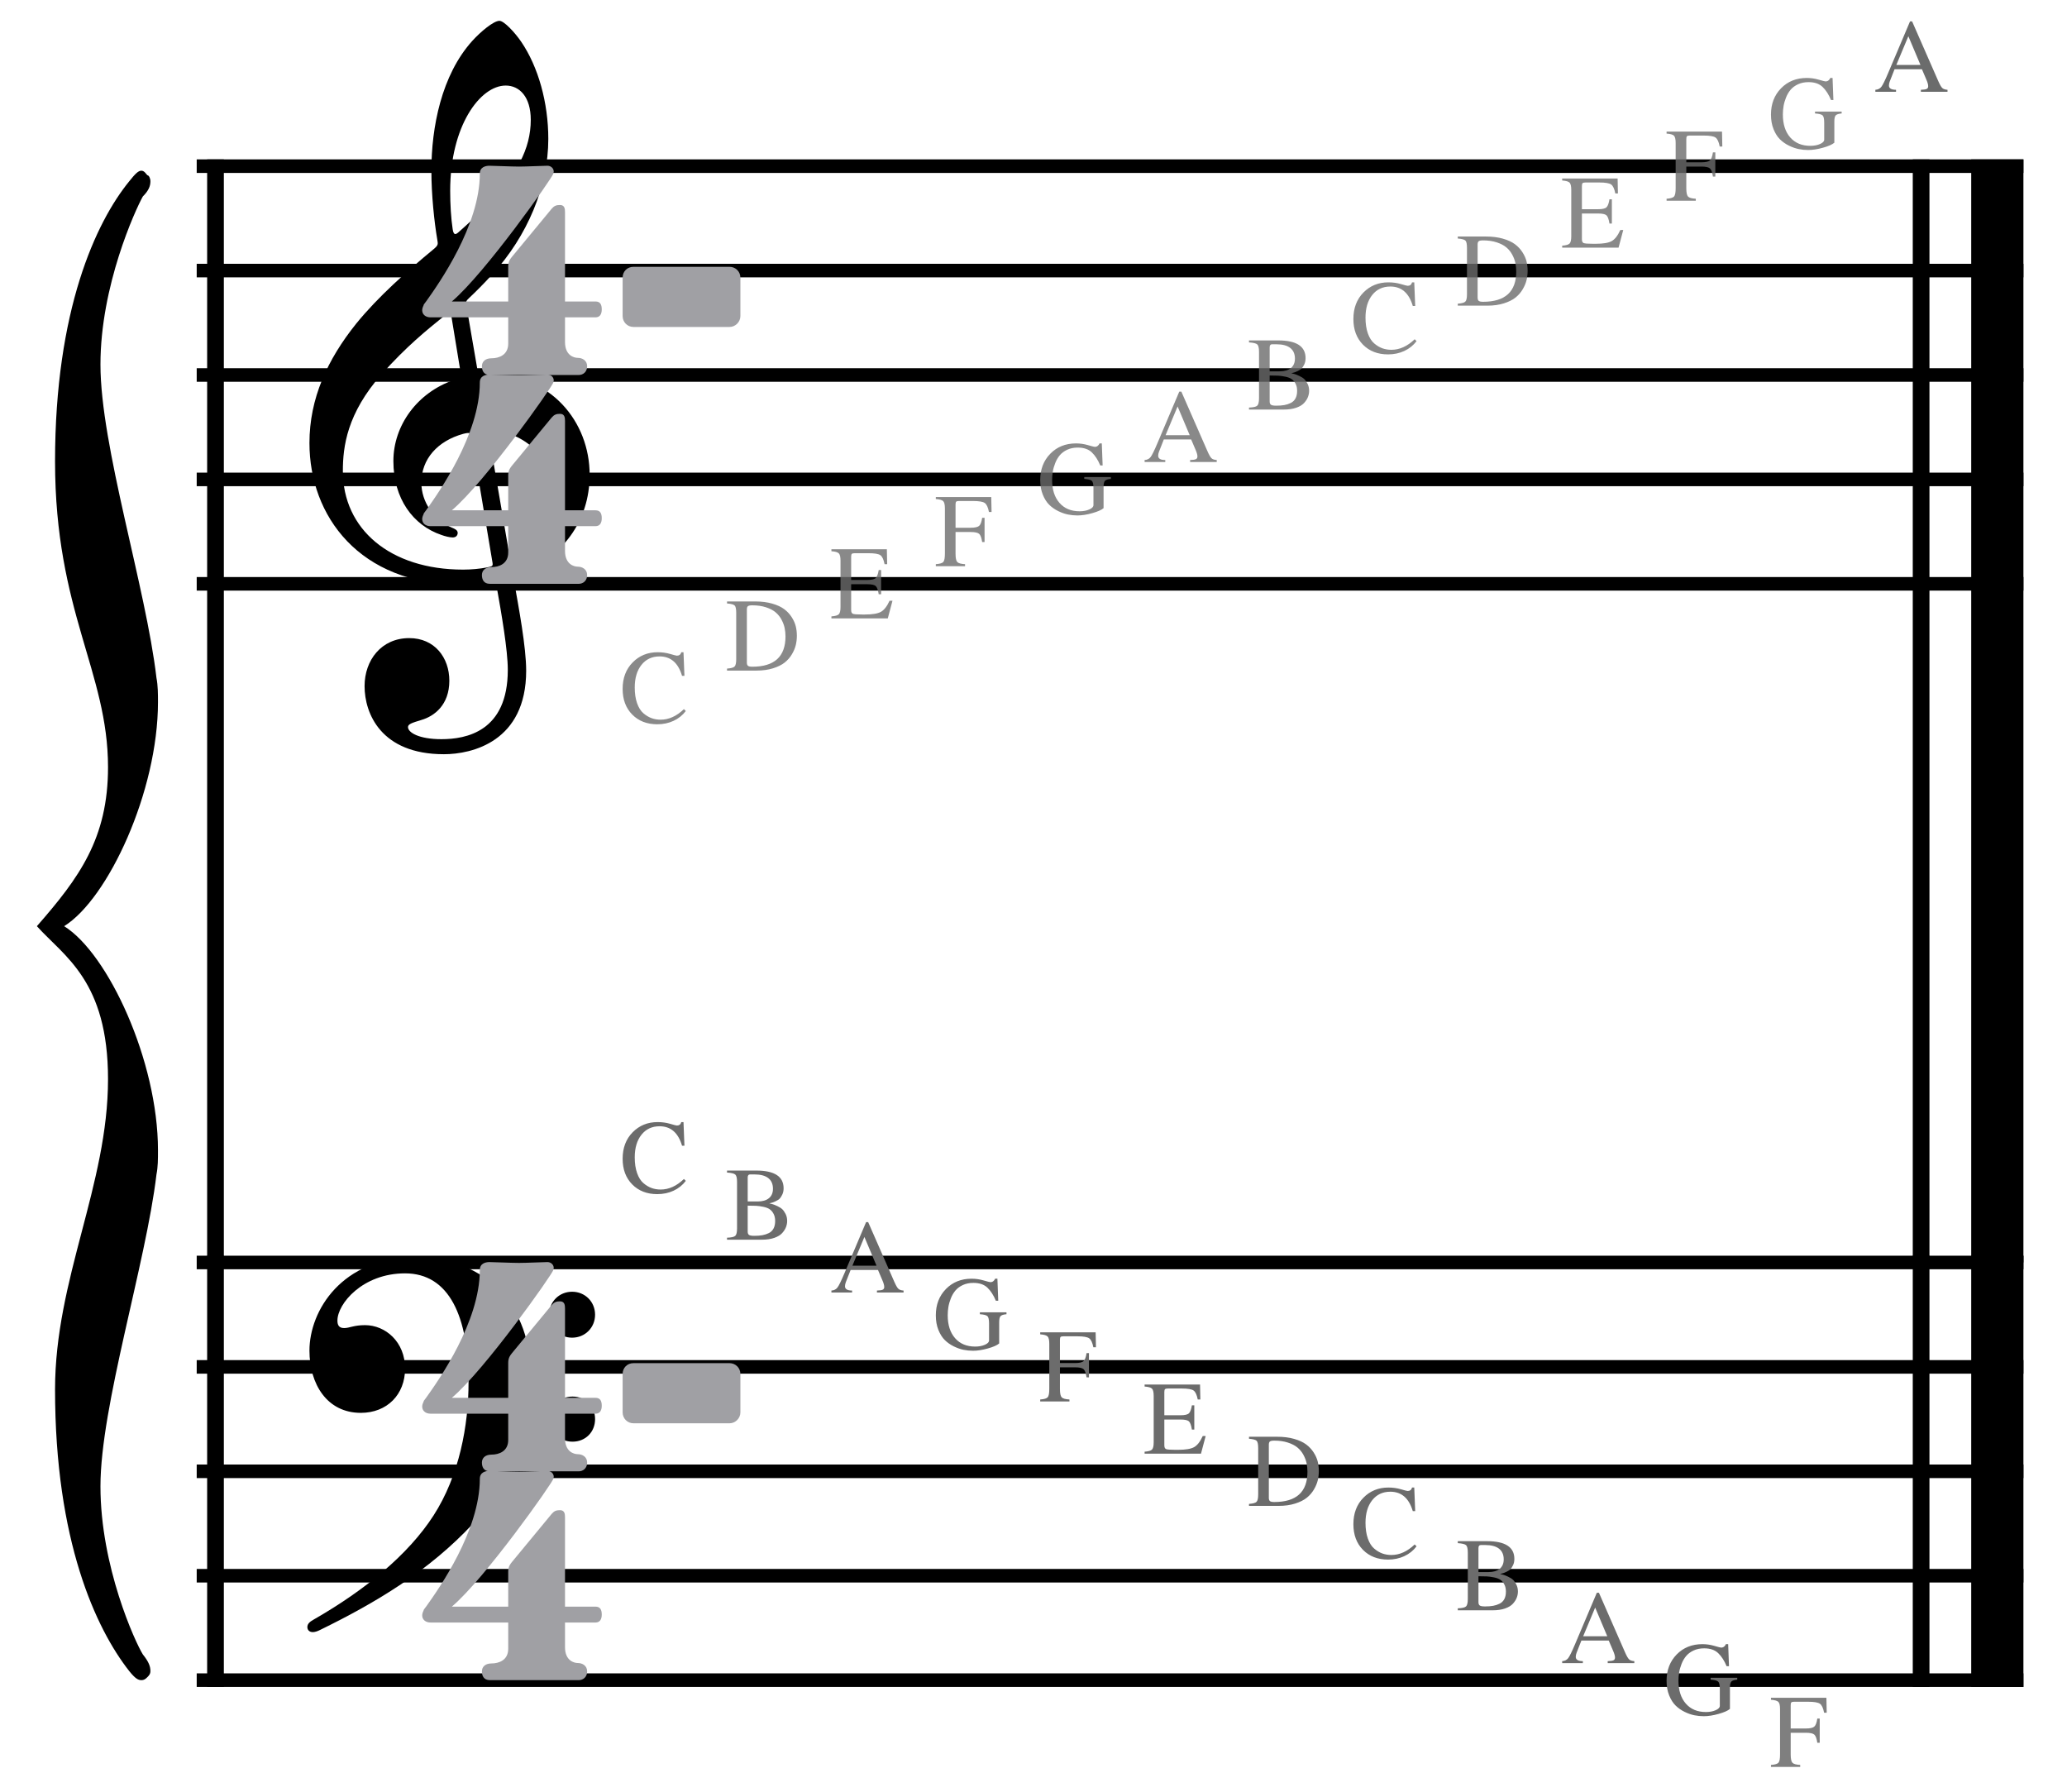 <?xml version="1.0" encoding="UTF-8" standalone="no"?>
<svg width="495px" height="429px" viewBox="0 0 495 429"
 xmlns="http://www.w3.org/2000/svg" xmlns:xlink="http://www.w3.org/1999/xlink" version="1.2" baseProfile="tiny">
<title>音名</title>
<desc>Generated by MuseScore 3.3.0</desc>
<polyline class="" fill="none" stroke="#000000" stroke-width="4.00" stroke-linejoin="bevel" points="460.063,300.66 460.063,403.91"/>
<polyline class="" fill="none" stroke="#000000" stroke-width="12.50" stroke-linejoin="bevel" points="478.313,300.66 478.313,403.91"/>
<polyline class="" fill="none" stroke="#000000" stroke-width="4.00" stroke-linejoin="bevel" points="51.607,300.66 51.607,403.91"/>
<polyline class="" fill="none" stroke="#000000" stroke-width="4.00" stroke-linejoin="bevel" points="460.063,38.16 460.063,302.285"/>
<polyline class="" fill="none" stroke="#000000" stroke-width="12.50" stroke-linejoin="bevel" points="478.313,38.16 478.313,302.285"/>
<polyline class="" fill="none" stroke="#000000" stroke-width="4.00" stroke-linejoin="bevel" points="51.607,38.16 51.607,302.285"/>
<polyline class="" fill="none" stroke="#000000" stroke-width="3.25" stroke-linejoin="bevel" points="47.107,302.285 484.563,302.285"/>
<polyline class="" fill="none" stroke="#000000" stroke-width="3.25" stroke-linejoin="bevel" points="47.107,327.285 484.563,327.285"/>
<polyline class="" fill="none" stroke="#000000" stroke-width="3.25" stroke-linejoin="bevel" points="47.107,352.285 484.563,352.285"/>
<polyline class="" fill="none" stroke="#000000" stroke-width="3.25" stroke-linejoin="bevel" points="47.107,377.285 484.563,377.285"/>
<polyline class="" fill="none" stroke="#000000" stroke-width="3.25" stroke-linejoin="bevel" points="47.107,402.285 484.563,402.285"/>
<polyline class="" fill="none" stroke="#000000" stroke-width="3.25" stroke-linejoin="bevel" points="47.107,39.785 484.563,39.785"/>
<polyline class="" fill="none" stroke="#000000" stroke-width="3.25" stroke-linejoin="bevel" points="47.107,64.785 484.563,64.785"/>
<polyline class="" fill="none" stroke="#000000" stroke-width="3.25" stroke-linejoin="bevel" points="47.107,89.785 484.563,89.785"/>
<polyline class="" fill="none" stroke="#000000" stroke-width="3.25" stroke-linejoin="bevel" points="47.107,114.785 484.563,114.785"/>
<polyline class="" fill="none" stroke="#000000" stroke-width="3.25" stroke-linejoin="bevel" points="47.107,139.785 484.563,139.785"/>
<path class="" d="M99.307,301.085 C81.907,301.085 74.107,313.785 74.107,323.385 C74.107,331.385 78.307,338.285 86.407,338.285 C92.707,338.285 97.007,333.885 97.007,327.685 C97.007,321.285 92.307,317.285 87.407,317.285 C84.707,317.285 83.707,317.985 82.407,317.985 C81.107,317.985 80.807,317.185 80.807,316.185 C80.807,312.185 86.807,304.885 97.007,304.885 C107.607,304.885 112.207,315.285 112.207,330.985 C112.207,341.285 110.007,353.285 103.807,362.885 C97.807,372.185 87.507,380.685 75.107,387.785 C74.207,388.285 73.607,388.785 73.607,389.585 C73.607,390.185 74.007,390.785 74.907,390.785 C75.407,390.785 76.007,390.585 76.607,390.285 C89.907,383.785 102.707,376.185 113.307,364.785 C122.007,355.385 127.207,343.185 127.207,330.085 C127.207,312.685 116.607,301.085 99.307,301.085 M137.107,334.385 C134.007,334.385 131.707,336.685 131.707,339.785 C131.707,342.885 134.007,345.185 137.107,345.185 C140.207,345.185 142.507,342.885 142.507,339.785 C142.507,336.685 140.207,334.385 137.107,334.385 M137.007,309.285 C133.907,309.285 131.507,311.685 131.507,314.785 C131.507,317.885 133.907,320.285 137.007,320.285 C140.107,320.285 142.507,317.885 142.507,314.785 C142.507,311.685 140.107,309.285 137.007,309.285"/>
<path class="" d="M121.107,20.485 C124.407,20.485 127.107,23.185 127.107,28.685 C127.107,35.585 123.807,41.985 116.007,49.785 C114.407,51.385 112.007,53.685 109.707,55.685 C109.007,56.285 108.607,56.185 108.407,54.885 C108.007,52.285 107.807,48.885 107.807,45.685 C107.807,30.085 115.007,20.485 121.107,20.485 M117.107,104.485 C116.907,103.285 117.007,102.985 118.207,103.085 C126.307,103.785 133.007,110.585 133.007,119.385 C133.007,125.685 129.207,130.785 123.607,133.585 C122.407,134.185 122.207,134.185 122.007,132.985 L117.107,104.485 M110.207,88.585 C110.507,90.485 110.507,90.385 108.707,90.985 C99.907,93.985 94.207,101.885 94.207,110.385 C94.207,119.385 98.907,125.785 105.707,128.085 C106.507,128.385 107.707,128.685 108.407,128.685 C109.207,128.685 109.607,128.185 109.607,127.585 C109.607,126.885 108.807,126.585 108.107,126.285 C103.907,124.485 100.907,120.185 100.907,115.585 C100.907,109.885 104.807,105.585 110.907,103.885 C112.507,103.485 112.707,103.585 112.907,104.685 L117.907,134.485 C118.107,135.585 118.007,135.585 116.507,135.885 C114.907,136.185 112.907,136.385 110.907,136.385 C93.407,136.385 82.107,126.685 82.107,112.785 C82.107,106.885 83.107,98.985 91.407,89.585 C97.407,82.885 102.007,79.185 106.707,75.385 C107.707,74.585 107.907,74.685 108.107,75.785 L110.207,88.585 M111.707,73.285 C111.507,72.085 111.707,71.985 112.307,71.385 C113.907,69.885 116.007,67.785 117.907,65.685 C126.307,56.485 131.307,44.585 131.307,33.285 C131.307,24.585 128.907,15.985 124.807,9.985 C123.307,7.785 120.707,4.985 119.607,4.985 C118.207,4.985 115.107,7.585 113.107,9.785 C105.707,17.985 103.307,30.485 103.307,40.885 C103.307,46.685 104.007,53.185 104.707,57.285 C104.907,58.485 105.007,58.685 103.807,59.685 C97.407,64.985 90.507,71.085 85.307,77.485 C78.407,86.085 74.107,95.385 74.107,106.085 C74.107,123.485 86.007,139.985 110.507,139.985 C112.807,139.985 115.407,139.785 117.407,139.385 C118.507,139.185 118.707,139.085 118.907,140.285 C120.107,146.985 121.607,155.685 121.607,160.385 C121.607,175.185 111.607,176.985 105.707,176.985 C100.307,176.985 97.707,175.385 97.707,174.085 C97.707,173.385 98.607,173.085 100.907,172.385 C104.007,171.485 107.607,168.785 107.607,162.985 C107.607,157.485 104.107,152.785 98.007,152.785 C91.307,152.785 87.307,158.085 87.307,164.285 C87.307,170.785 91.207,180.585 106.307,180.585 C113.007,180.585 126.007,177.585 126.007,160.585 C126.007,154.885 124.207,145.385 123.107,139.185 C122.907,137.985 123.007,138.085 124.407,137.485 C134.507,133.485 141.207,124.985 141.207,113.685 C141.207,100.885 131.807,89.585 117.107,89.585 C114.507,89.585 114.507,89.585 114.207,87.785 L111.707,73.285 "/>
<path class="" fill="#a0a0a4" d="M135.307,334.685 L135.307,313.285 C135.307,312.485 135.207,311.585 134.107,311.585 C133.207,311.585 132.707,311.785 132.107,312.485 L122.607,323.985 C122.207,324.485 121.707,325.085 121.707,326.285 L121.707,334.685 L108.207,334.685 C116.207,327.885 132.207,305.185 132.507,304.085 C132.507,303.885 132.607,303.785 132.607,303.585 C132.607,302.785 131.907,302.185 131.107,302.185 C130.207,302.185 126.107,302.385 124.307,302.385 C122.507,302.385 118.007,302.185 117.207,302.185 C116.307,302.185 114.907,302.485 114.907,304.085 C114.907,316.485 105.107,330.385 102.107,334.585 L101.507,335.385 C101.507,335.485 101.407,335.585 101.407,335.685 C101.207,336.085 101.107,336.485 101.107,336.785 C101.107,337.785 101.907,338.485 103.107,338.485 L121.707,338.485 L121.707,344.785 C121.707,347.485 119.507,348.285 117.707,348.285 C116.107,348.285 115.407,349.185 115.407,350.185 C115.407,351.185 115.807,352.285 117.307,352.285 L138.607,352.285 C139.607,352.285 140.607,351.585 140.607,350.185 C140.607,348.785 139.407,348.185 138.407,348.185 C137.407,348.185 135.307,347.585 135.307,344.385 L135.307,338.485 L142.607,338.485 C143.607,338.485 144.107,337.785 144.107,336.585 C144.107,335.385 143.707,334.685 142.607,334.685 L135.307,334.685 "/>
<path class="" fill="#a0a0a4" d="M135.307,384.685 L135.307,363.285 C135.307,362.485 135.207,361.585 134.107,361.585 C133.207,361.585 132.707,361.785 132.107,362.485 L122.607,373.985 C122.207,374.485 121.707,375.085 121.707,376.285 L121.707,384.685 L108.207,384.685 C116.207,377.885 132.207,355.185 132.507,354.085 C132.507,353.885 132.607,353.785 132.607,353.585 C132.607,352.785 131.907,352.185 131.107,352.185 C130.207,352.185 126.107,352.385 124.307,352.385 C122.507,352.385 118.007,352.185 117.207,352.185 C116.307,352.185 114.907,352.485 114.907,354.085 C114.907,366.485 105.107,380.385 102.107,384.585 L101.507,385.385 C101.507,385.485 101.407,385.585 101.407,385.685 C101.207,386.085 101.107,386.485 101.107,386.785 C101.107,387.785 101.907,388.485 103.107,388.485 L121.707,388.485 L121.707,394.785 C121.707,397.485 119.507,398.285 117.707,398.285 C116.107,398.285 115.407,399.185 115.407,400.185 C115.407,401.185 115.807,402.285 117.307,402.285 L138.607,402.285 C139.607,402.285 140.607,401.585 140.607,400.185 C140.607,398.785 139.407,398.185 138.407,398.185 C137.407,398.185 135.307,397.585 135.307,394.385 L135.307,388.485 L142.607,388.485 C143.607,388.485 144.107,387.785 144.107,386.585 C144.107,385.385 143.707,384.685 142.607,384.685 L135.307,384.685 "/>
<path class="" fill="#a0a0a4" d="M135.307,72.185 L135.307,50.785 C135.307,49.985 135.207,49.085 134.107,49.085 C133.207,49.085 132.707,49.285 132.107,49.985 L122.607,61.485 C122.207,61.985 121.707,62.585 121.707,63.785 L121.707,72.185 L108.207,72.185 C116.207,65.385 132.207,42.685 132.507,41.585 C132.507,41.385 132.607,41.285 132.607,41.085 C132.607,40.285 131.907,39.685 131.107,39.685 C130.207,39.685 126.107,39.885 124.307,39.885 C122.507,39.885 118.007,39.685 117.207,39.685 C116.307,39.685 114.907,39.985 114.907,41.585 C114.907,53.985 105.107,67.885 102.107,72.085 L101.507,72.885 C101.507,72.985 101.407,73.085 101.407,73.185 C101.207,73.585 101.107,73.985 101.107,74.285 C101.107,75.285 101.907,75.985 103.107,75.985 L121.707,75.985 L121.707,82.285 C121.707,84.985 119.507,85.785 117.707,85.785 C116.107,85.785 115.407,86.685 115.407,87.685 C115.407,88.685 115.807,89.785 117.307,89.785 L138.607,89.785 C139.607,89.785 140.607,89.085 140.607,87.685 C140.607,86.285 139.407,85.685 138.407,85.685 C137.407,85.685 135.307,85.085 135.307,81.885 L135.307,75.985 L142.607,75.985 C143.607,75.985 144.107,75.285 144.107,74.085 C144.107,72.885 143.707,72.185 142.607,72.185 L135.307,72.185 "/>
<path class="" fill="#a0a0a4" d="M135.307,122.185 L135.307,100.785 C135.307,99.985 135.207,99.085 134.107,99.085 C133.207,99.085 132.707,99.285 132.107,99.985 L122.607,111.485 C122.207,111.985 121.707,112.585 121.707,113.785 L121.707,122.185 L108.207,122.185 C116.207,115.385 132.207,92.685 132.507,91.585 C132.507,91.385 132.607,91.285 132.607,91.085 C132.607,90.285 131.907,89.685 131.107,89.685 C130.207,89.685 126.107,89.885 124.307,89.885 C122.507,89.885 118.007,89.685 117.207,89.685 C116.307,89.685 114.907,89.985 114.907,91.585 C114.907,103.985 105.107,117.885 102.107,122.085 L101.507,122.885 C101.507,122.985 101.407,123.085 101.407,123.185 C101.207,123.585 101.107,123.985 101.107,124.285 C101.107,125.285 101.907,125.985 103.107,125.985 L121.707,125.985 L121.707,132.285 C121.707,134.985 119.507,135.785 117.707,135.785 C116.107,135.785 115.407,136.685 115.407,137.685 C115.407,138.685 115.807,139.785 117.307,139.785 L138.607,139.785 C139.607,139.785 140.607,139.085 140.607,137.685 C140.607,136.285 139.407,135.685 138.407,135.685 C137.407,135.685 135.307,135.085 135.307,131.885 L135.307,125.985 L142.607,125.985 C143.607,125.985 144.107,125.285 144.107,124.085 C144.107,122.885 143.707,122.185 142.607,122.185 L135.307,122.185 "/>
<path class="" fill="#a0a0a4" d="M177.307,338.185 L177.307,328.985 C177.307,327.485 176.107,326.385 174.707,326.385 L151.707,326.385 C150.207,326.385 149.107,327.485 149.107,328.985 L149.107,338.185 C149.107,339.585 150.207,340.785 151.707,340.785 L174.707,340.785 C176.107,340.785 177.307,339.585 177.307,338.185"/>
<path class="" fill="#a0a0a4" d="M177.307,75.685 L177.307,66.485 C177.307,64.985 176.107,63.885 174.707,63.885 L151.707,63.885 C150.207,63.885 149.107,64.985 149.107,66.485 L149.107,75.685 C149.107,77.085 150.207,78.285 151.707,78.285 L174.707,78.285 C176.107,78.285 177.307,77.085 177.307,75.685"/>
<path class="" fill="#6c6c6c" d="M260.782,329.784 L260.207,329.784 C260.057,328.767 259.815,328.113 259.482,327.821 C259.149,327.53 258.474,327.384 257.457,327.384 L253.832,327.384 L253.832,332.584 C253.832,333.6 253.969,334.259 254.244,334.559 C254.519,334.859 255.14,335.034 256.107,335.084 L256.107,335.559 L249.107,335.559 L249.107,335.084 C250.057,335.017 250.657,334.838 250.907,334.546 C251.157,334.255 251.282,333.592 251.282,332.559 L251.282,321.734 C251.282,320.85 251.149,320.271 250.882,319.996 C250.615,319.721 250.024,319.55 249.107,319.484 L249.107,319.009 L262.382,319.009 L262.457,322.584 L261.832,322.584 C261.615,321.467 261.282,320.75 260.832,320.434 C260.382,320.117 259.449,319.959 258.032,319.959 L254.632,319.959 C254.299,319.959 254.082,320.013 253.982,320.121 C253.882,320.23 253.832,320.459 253.832,320.809 L253.832,326.359 L257.457,326.359 C258.457,326.359 259.128,326.213 259.469,325.921 C259.811,325.63 260.057,324.984 260.207,323.984 L260.782,323.984 L260.782,329.784 "/>
<path class="" fill="#6c6c6c" d="M278.832,346.059 C278.832,346.542 278.969,346.842 279.244,346.959 C279.519,347.075 280.257,347.134 281.457,347.134 L282.132,347.134 C283.915,347.134 285.19,346.921 285.957,346.496 C286.724,346.071 287.415,345.184 288.032,343.834 L288.732,343.834 L287.607,348.059 L274.107,348.059 L274.107,347.584 C275.024,347.517 275.615,347.346 275.882,347.071 C276.149,346.796 276.282,346.217 276.282,345.334 L276.282,334.234 C276.282,333.35 276.149,332.771 275.882,332.496 C275.615,332.221 275.024,332.05 274.107,331.984 L274.107,331.509 L287.382,331.509 L287.457,335.084 L286.832,335.084 C286.615,333.967 286.282,333.25 285.832,332.934 C285.382,332.617 284.449,332.459 283.032,332.459 L279.657,332.459 C279.324,332.459 279.103,332.513 278.994,332.621 C278.886,332.73 278.832,332.959 278.832,333.309 L278.832,338.859 L282.682,338.859 C283.749,338.859 284.436,338.696 284.744,338.371 C285.053,338.046 285.282,337.417 285.432,336.484 L286.007,336.484 L286.007,342.284 L285.432,342.284 C285.265,341.25 285.024,340.592 284.707,340.309 C284.39,340.025 283.715,339.884 282.682,339.884 L278.832,339.884 L278.832,346.059 "/>
<path class="" fill="#6c6c6c" d="M315.832,352.209 C315.832,352.959 315.749,353.692 315.582,354.409 C315.415,355.125 315.107,355.867 314.657,356.634 C314.207,357.4 313.632,358.063 312.932,358.621 C312.232,359.18 311.303,359.642 310.144,360.009 C308.986,360.375 307.674,360.559 306.207,360.559 L299.107,360.559 L299.107,360.084 C300.057,360.017 300.661,359.85 300.919,359.584 C301.178,359.317 301.307,358.734 301.307,357.834 L301.307,346.734 C301.307,345.817 301.186,345.234 300.944,344.984 C300.703,344.734 300.09,344.567 299.107,344.484 L299.107,344.009 L305.857,344.009 C307.374,344.009 308.728,344.18 309.919,344.521 C311.111,344.863 312.069,345.305 312.794,345.846 C313.519,346.388 314.119,347.03 314.594,347.771 C315.069,348.513 315.394,349.242 315.569,349.959 C315.744,350.675 315.832,351.425 315.832,352.209 M313.107,352.384 C313.107,351.667 313.036,350.98 312.894,350.321 C312.753,349.663 312.499,348.996 312.132,348.321 C311.765,347.646 311.29,347.067 310.707,346.584 C310.124,346.1 309.357,345.705 308.407,345.396 C307.457,345.088 306.374,344.934 305.157,344.934 C304.64,344.934 304.294,345 304.119,345.134 C303.944,345.267 303.857,345.525 303.857,345.909 L303.857,358.609 C303.857,359.009 303.949,359.28 304.132,359.421 C304.315,359.563 304.657,359.634 305.157,359.634 C310.457,359.634 313.107,357.217 313.107,352.384"/>
<path class="" fill="#6c6c6c" d="M324.107,364.942 C324.107,362.342 324.907,360.229 326.507,358.604 C328.107,356.979 330.099,356.167 332.482,356.167 C333.549,356.167 334.549,356.304 335.482,356.579 C336.415,356.854 336.957,356.992 337.107,356.992 C337.657,356.992 338.007,356.717 338.157,356.167 L338.682,356.167 L338.907,361.817 L338.332,361.817 C337.415,358.717 335.624,357.167 332.957,357.167 C331.14,357.167 329.694,357.842 328.619,359.192 C327.544,360.542 327.007,362.35 327.007,364.617 C327.007,366.067 327.194,367.321 327.569,368.379 C327.944,369.437 328.449,370.237 329.082,370.779 C329.715,371.321 330.369,371.712 331.044,371.954 C331.719,372.196 332.44,372.317 333.207,372.317 C335.174,372.317 337.032,371.475 338.782,369.792 L339.232,370.242 C338.465,371.258 337.49,372.042 336.307,372.592 C335.124,373.142 333.824,373.417 332.407,373.417 C329.94,373.417 327.94,372.642 326.407,371.092 C324.874,369.542 324.107,367.492 324.107,364.942"/>
<path class="" fill="#6c6c6c" d="M363.507,381.059 C363.507,381.559 363.415,382.05 363.232,382.534 C363.049,383.017 362.744,383.496 362.319,383.971 C361.894,384.446 361.265,384.83 360.432,385.121 C359.599,385.413 358.607,385.559 357.457,385.559 L349.107,385.559 L349.107,385.084 C350.14,385.05 350.799,384.9 351.082,384.634 C351.365,384.367 351.507,383.767 351.507,382.834 L351.507,371.734 C351.507,370.817 351.369,370.23 351.094,369.971 C350.819,369.713 350.157,369.55 349.107,369.484 L349.107,369.009 L356.107,369.009 C360.474,369.009 362.657,370.425 362.657,373.259 C362.657,373.809 362.557,374.296 362.357,374.721 C362.157,375.146 361.953,375.471 361.744,375.696 C361.536,375.921 361.215,376.134 360.782,376.334 C360.349,376.534 360.074,376.646 359.957,376.671 C359.84,376.696 359.599,376.759 359.232,376.859 C359.615,376.959 359.903,377.034 360.094,377.084 C360.286,377.134 360.636,377.275 361.144,377.509 C361.653,377.742 362.049,377.992 362.332,378.259 C362.615,378.525 362.882,378.905 363.132,379.396 C363.382,379.888 363.507,380.442 363.507,381.059 M355.632,384.634 C356.382,384.634 357.032,384.584 357.582,384.484 C358.132,384.384 358.649,384.213 359.132,383.971 C359.615,383.73 359.986,383.367 360.244,382.884 C360.503,382.4 360.632,381.8 360.632,381.084 C360.632,380.4 360.503,379.821 360.244,379.346 C359.986,378.871 359.674,378.509 359.307,378.259 C358.94,378.009 358.432,377.817 357.782,377.684 C357.132,377.55 356.557,377.471 356.057,377.446 C355.557,377.421 354.89,377.409 354.057,377.409 L354.057,383.609 C354.057,384.009 354.165,384.28 354.382,384.421 C354.599,384.563 355.015,384.634 355.632,384.634 M354.057,376.409 L356.432,376.409 C357.599,376.409 358.503,376.146 359.144,375.621 C359.786,375.096 360.107,374.342 360.107,373.359 C360.107,372.242 359.732,371.392 358.982,370.809 C358.232,370.225 357.14,369.934 355.707,369.934 L354.607,369.934 C354.24,369.934 354.057,370.184 354.057,370.684 L354.057,376.409 "/>
<path class="" fill="#6c6c6c" d="M391.382,397.732 L391.382,398.207 L385.007,398.207 L385.007,397.732 C385.674,397.715 386.132,397.649 386.382,397.532 C386.632,397.415 386.757,397.199 386.757,396.882 C386.757,396.482 386.599,395.924 386.282,395.207 L385.257,392.807 L378.707,392.807 L377.557,395.732 C377.424,396.082 377.357,396.407 377.357,396.707 C377.357,397.39 377.924,397.732 379.057,397.732 L379.057,398.207 L374.107,398.207 L374.107,397.732 C374.724,397.699 375.203,397.461 375.544,397.02 C375.886,396.578 376.44,395.449 377.207,393.632 L382.407,381.357 L382.907,381.357 L389.132,395.557 C389.532,396.474 389.865,397.057 390.132,397.307 C390.399,397.557 390.815,397.699 391.382,397.732 M379.132,391.782 L384.907,391.782 L382.007,384.907 L379.132,391.782 "/>
<path class="" fill="#6c6c6c" d="M408.107,394.667 C407.157,394.667 406.315,394.837 405.582,395.179 C404.849,395.521 404.257,395.958 403.807,396.492 C403.357,397.025 402.99,397.65 402.707,398.367 C402.424,399.083 402.228,399.771 402.119,400.429 C402.011,401.087 401.957,401.75 401.957,402.417 C401.957,404.733 402.544,406.562 403.719,407.904 C404.894,409.246 406.499,409.917 408.532,409.917 C409.432,409.917 410.211,409.771 410.869,409.479 C411.528,409.187 411.857,408.842 411.857,408.442 L411.857,404.392 C411.857,403.458 411.728,402.871 411.469,402.629 C411.211,402.387 410.607,402.233 409.657,402.167 L409.657,401.717 L416.032,401.717 L416.032,402.167 C415.299,402.233 414.824,402.387 414.607,402.629 C414.39,402.871 414.282,403.358 414.282,404.092 L414.282,409.167 C413.782,409.6 412.878,410 411.569,410.367 C410.261,410.733 409.074,410.917 408.007,410.917 C407.257,410.917 406.507,410.842 405.757,410.692 C405.007,410.542 404.224,410.267 403.407,409.867 C402.59,409.467 401.874,408.962 401.257,408.354 C400.64,407.746 400.128,406.933 399.719,405.917 C399.311,404.9 399.107,403.742 399.107,402.442 C399.107,399.892 399.911,397.792 401.519,396.142 C403.128,394.492 405.182,393.667 407.682,393.667 C408.649,393.667 409.603,393.804 410.544,394.079 C411.486,394.354 412.032,394.492 412.182,394.492 C412.449,394.492 412.682,394.412 412.882,394.254 C413.082,394.096 413.224,393.9 413.307,393.667 L413.857,393.667 L414.057,398.942 L413.482,398.942 C412.949,397.642 412.282,396.604 411.482,395.829 C410.682,395.054 409.557,394.667 408.107,394.667"/>
<path class="" fill-opacity="0.5" d="M435.782,417.284 L435.207,417.284 C435.057,416.267 434.815,415.613 434.482,415.321 C434.149,415.03 433.474,414.884 432.457,414.884 L428.832,414.884 L428.832,420.084 C428.832,421.1 428.969,421.759 429.244,422.059 C429.519,422.359 430.14,422.534 431.107,422.584 L431.107,423.059 L424.107,423.059 L424.107,422.584 C425.057,422.517 425.657,422.338 425.907,422.046 C426.157,421.755 426.282,421.092 426.282,420.059 L426.282,409.234 C426.282,408.35 426.149,407.771 425.882,407.496 C425.615,407.221 425.024,407.05 424.107,406.984 L424.107,406.509 L437.382,406.509 L437.457,410.084 L436.832,410.084 C436.615,408.967 436.282,408.25 435.832,407.934 C435.382,407.617 434.449,407.459 433.032,407.459 L429.632,407.459 C429.299,407.459 429.082,407.513 428.982,407.621 C428.882,407.73 428.832,407.959 428.832,408.309 L428.832,413.859 L432.457,413.859 C433.457,413.859 434.128,413.713 434.469,413.421 C434.811,413.13 435.057,412.484 435.207,411.484 L435.782,411.484 L435.782,417.284 "/>
<path class="" fill="#6c6c6c" d="M149.107,277.442 C149.107,274.842 149.907,272.729 151.507,271.104 C153.107,269.479 155.099,268.667 157.482,268.667 C158.549,268.667 159.549,268.804 160.482,269.079 C161.415,269.354 161.957,269.492 162.107,269.492 C162.657,269.492 163.007,269.217 163.157,268.667 L163.682,268.667 L163.907,274.317 L163.332,274.317 C162.415,271.217 160.624,269.667 157.957,269.667 C156.14,269.667 154.694,270.342 153.619,271.692 C152.544,273.042 152.007,274.85 152.007,277.117 C152.007,278.567 152.194,279.821 152.569,280.879 C152.944,281.937 153.449,282.737 154.082,283.279 C154.715,283.821 155.369,284.212 156.044,284.454 C156.719,284.696 157.44,284.817 158.207,284.817 C160.174,284.817 162.032,283.975 163.782,282.292 L164.232,282.742 C163.465,283.758 162.49,284.542 161.307,285.092 C160.124,285.642 158.824,285.917 157.407,285.917 C154.94,285.917 152.94,285.142 151.407,283.592 C149.874,282.042 149.107,279.992 149.107,277.442"/>
<path class="" fill="#6c6c6c" d="M188.507,292.324 C188.507,292.824 188.415,293.316 188.232,293.799 C188.049,294.283 187.744,294.762 187.319,295.237 C186.894,295.712 186.265,296.095 185.432,296.387 C184.599,296.678 183.607,296.824 182.457,296.824 L174.107,296.824 L174.107,296.349 C175.14,296.316 175.799,296.166 176.082,295.899 C176.365,295.633 176.507,295.033 176.507,294.099 L176.507,282.999 C176.507,282.083 176.369,281.495 176.094,281.237 C175.819,280.978 175.157,280.816 174.107,280.749 L174.107,280.274 L181.107,280.274 C185.474,280.274 187.657,281.691 187.657,284.524 C187.657,285.074 187.557,285.562 187.357,285.987 C187.157,286.412 186.953,286.737 186.744,286.962 C186.536,287.187 186.215,287.399 185.782,287.599 C185.349,287.799 185.074,287.912 184.957,287.937 C184.84,287.962 184.599,288.024 184.232,288.124 C184.615,288.224 184.903,288.299 185.094,288.349 C185.286,288.399 185.636,288.541 186.144,288.774 C186.653,289.008 187.049,289.258 187.332,289.524 C187.615,289.791 187.882,290.17 188.132,290.662 C188.382,291.153 188.507,291.708 188.507,292.324 M180.632,295.899 C181.382,295.899 182.032,295.849 182.582,295.749 C183.132,295.649 183.649,295.478 184.132,295.237 C184.615,294.995 184.986,294.633 185.244,294.149 C185.503,293.666 185.632,293.066 185.632,292.349 C185.632,291.666 185.503,291.087 185.244,290.612 C184.986,290.137 184.674,289.774 184.307,289.524 C183.94,289.274 183.432,289.083 182.782,288.949 C182.132,288.816 181.557,288.737 181.057,288.712 C180.557,288.687 179.89,288.674 179.057,288.674 L179.057,294.874 C179.057,295.274 179.165,295.545 179.382,295.687 C179.599,295.828 180.015,295.899 180.632,295.899 M179.057,287.674 L181.432,287.674 C182.599,287.674 183.503,287.412 184.144,286.887 C184.786,286.362 185.107,285.608 185.107,284.624 C185.107,283.508 184.732,282.658 183.982,282.074 C183.232,281.491 182.14,281.199 180.707,281.199 L179.607,281.199 C179.24,281.199 179.057,281.449 179.057,281.949 L179.057,287.674 "/>
<path class="" fill="#6c6c6c" d="M216.382,308.998 L216.382,309.473 L210.007,309.473 L210.007,308.998 C210.674,308.981 211.132,308.914 211.382,308.798 C211.632,308.681 211.757,308.464 211.757,308.148 C211.757,307.748 211.599,307.189 211.282,306.473 L210.257,304.073 L203.707,304.073 L202.557,306.998 C202.424,307.348 202.357,307.673 202.357,307.973 C202.357,308.656 202.924,308.998 204.057,308.998 L204.057,309.473 L199.107,309.473 L199.107,308.998 C199.724,308.964 200.203,308.727 200.544,308.285 C200.886,307.844 201.44,306.714 202.207,304.898 L207.407,292.623 L207.907,292.623 L214.132,306.823 C214.532,307.739 214.865,308.323 215.132,308.573 C215.399,308.823 215.815,308.964 216.382,308.998 M204.132,303.048 L209.907,303.048 L207.007,296.173 L204.132,303.048 "/>
<path class="" fill="#6c6c6c" d="M233.107,307.167 C232.157,307.167 231.315,307.337 230.582,307.679 C229.849,308.021 229.257,308.458 228.807,308.992 C228.357,309.525 227.99,310.15 227.707,310.867 C227.424,311.583 227.228,312.271 227.119,312.929 C227.011,313.587 226.957,314.25 226.957,314.917 C226.957,317.233 227.544,319.062 228.719,320.404 C229.894,321.746 231.499,322.417 233.532,322.417 C234.432,322.417 235.211,322.271 235.869,321.979 C236.528,321.687 236.857,321.342 236.857,320.942 L236.857,316.892 C236.857,315.958 236.728,315.371 236.469,315.129 C236.211,314.887 235.607,314.733 234.657,314.667 L234.657,314.217 L241.032,314.217 L241.032,314.667 C240.299,314.733 239.824,314.887 239.607,315.129 C239.39,315.371 239.282,315.858 239.282,316.592 L239.282,321.667 C238.782,322.1 237.878,322.5 236.569,322.867 C235.261,323.233 234.074,323.417 233.007,323.417 C232.257,323.417 231.507,323.342 230.757,323.192 C230.007,323.042 229.224,322.767 228.407,322.367 C227.59,321.967 226.874,321.462 226.257,320.854 C225.64,320.246 225.128,319.433 224.719,318.417 C224.311,317.4 224.107,316.242 224.107,314.942 C224.107,312.392 224.911,310.292 226.519,308.642 C228.128,306.992 230.182,306.167 232.682,306.167 C233.649,306.167 234.603,306.304 235.544,306.579 C236.486,306.854 237.032,306.992 237.182,306.992 C237.449,306.992 237.682,306.912 237.882,306.754 C238.082,306.596 238.224,306.4 238.307,306.167 L238.857,306.167 L239.057,311.442 L238.482,311.442 C237.949,310.142 237.282,309.104 236.482,308.329 C235.682,307.554 234.557,307.167 233.107,307.167"/>
<path class="" fill="#6b6c6c" d="M466.382,21.498 L466.382,21.973 L460.007,21.973 L460.007,21.498 C460.674,21.481 461.132,21.414 461.382,21.298 C461.632,21.181 461.757,20.964 461.757,20.648 C461.757,20.248 461.599,19.689 461.282,18.973 L460.257,16.573 L453.707,16.573 L452.557,19.498 C452.424,19.848 452.357,20.173 452.357,20.473 C452.357,21.156 452.924,21.498 454.057,21.498 L454.057,21.973 L449.107,21.973 L449.107,21.498 C449.724,21.464 450.203,21.227 450.544,20.785 C450.886,20.344 451.44,19.214 452.207,17.398 L457.407,5.123 L457.907,5.123 L464.132,19.323 C464.532,20.239 464.865,20.823 465.132,21.073 C465.399,21.323 465.815,21.464 466.382,21.498 M454.132,15.548 L459.907,15.548 L457.007,8.673 L454.132,15.548 "/>
<path class="" fill="#6c6c6c" fill-opacity="0.8" d="M258.107,107.167 C257.157,107.167 256.315,107.337 255.582,107.679 C254.849,108.021 254.257,108.458 253.807,108.992 C253.357,109.525 252.99,110.15 252.707,110.867 C252.424,111.583 252.228,112.271 252.119,112.929 C252.011,113.587 251.957,114.25 251.957,114.917 C251.957,117.233 252.544,119.062 253.719,120.404 C254.894,121.746 256.499,122.417 258.532,122.417 C259.432,122.417 260.211,122.271 260.869,121.979 C261.528,121.687 261.857,121.342 261.857,120.942 L261.857,116.892 C261.857,115.958 261.728,115.371 261.469,115.129 C261.211,114.887 260.607,114.733 259.657,114.667 L259.657,114.217 L266.032,114.217 L266.032,114.667 C265.299,114.733 264.824,114.887 264.607,115.129 C264.39,115.371 264.282,115.858 264.282,116.592 L264.282,121.667 C263.782,122.1 262.878,122.5 261.569,122.867 C260.261,123.233 259.074,123.417 258.007,123.417 C257.257,123.417 256.507,123.342 255.757,123.192 C255.007,123.042 254.224,122.767 253.407,122.367 C252.59,121.967 251.874,121.462 251.257,120.854 C250.64,120.246 250.128,119.433 249.719,118.417 C249.311,117.4 249.107,116.242 249.107,114.942 C249.107,112.392 249.911,110.292 251.519,108.642 C253.128,106.992 255.182,106.167 257.682,106.167 C258.649,106.167 259.603,106.304 260.544,106.579 C261.486,106.854 262.032,106.992 262.182,106.992 C262.449,106.992 262.682,106.912 262.882,106.754 C263.082,106.596 263.224,106.4 263.307,106.167 L263.857,106.167 L264.057,111.442 L263.482,111.442 C262.949,110.142 262.282,109.104 261.482,108.329 C260.682,107.554 259.557,107.167 258.107,107.167"/>
<path class="" fill="#6c6c6c" fill-opacity="0.8" d="M291.382,110.146 L291.382,110.621 L285.007,110.621 L285.007,110.146 C285.674,110.13 286.132,110.063 286.382,109.946 C286.632,109.83 286.757,109.613 286.757,109.296 C286.757,108.896 286.599,108.338 286.282,107.621 L285.257,105.221 L278.707,105.221 L277.557,108.146 C277.424,108.496 277.357,108.821 277.357,109.121 C277.357,109.805 277.924,110.146 279.057,110.146 L279.057,110.621 L274.107,110.621 L274.107,110.146 C274.724,110.113 275.203,109.876 275.544,109.434 C275.886,108.992 276.44,107.863 277.207,106.046 L282.407,93.771 L282.907,93.771 L289.132,107.971 C289.532,108.888 289.865,109.471 290.132,109.721 C290.399,109.971 290.815,110.113 291.382,110.146 M279.132,104.196 L284.907,104.196 L282.007,97.321 L279.132,104.196 "/>
<path class="" fill="#6c6c6c" fill-opacity="0.8" d="M313.507,93.559 C313.507,94.059 313.415,94.55 313.232,95.034 C313.049,95.517 312.744,95.996 312.319,96.471 C311.894,96.946 311.265,97.329 310.432,97.621 C309.599,97.913 308.607,98.059 307.457,98.059 L299.107,98.059 L299.107,97.584 C300.14,97.55 300.799,97.4 301.082,97.134 C301.365,96.867 301.507,96.267 301.507,95.334 L301.507,84.234 C301.507,83.317 301.369,82.73 301.094,82.471 C300.819,82.213 300.157,82.05 299.107,81.984 L299.107,81.509 L306.107,81.509 C310.474,81.509 312.657,82.925 312.657,85.759 C312.657,86.309 312.557,86.796 312.357,87.221 C312.157,87.646 311.953,87.971 311.744,88.196 C311.536,88.421 311.215,88.634 310.782,88.834 C310.349,89.034 310.074,89.146 309.957,89.171 C309.84,89.196 309.599,89.259 309.232,89.359 C309.615,89.459 309.903,89.534 310.094,89.584 C310.286,89.634 310.636,89.775 311.144,90.009 C311.653,90.242 312.049,90.492 312.332,90.759 C312.615,91.025 312.882,91.404 313.132,91.896 C313.382,92.388 313.507,92.942 313.507,93.559 M305.632,97.134 C306.382,97.134 307.032,97.084 307.582,96.984 C308.132,96.884 308.649,96.713 309.132,96.471 C309.615,96.23 309.986,95.867 310.244,95.384 C310.503,94.9 310.632,94.3 310.632,93.584 C310.632,92.9 310.503,92.321 310.244,91.846 C309.986,91.371 309.674,91.009 309.307,90.759 C308.94,90.509 308.432,90.317 307.782,90.184 C307.132,90.05 306.557,89.971 306.057,89.946 C305.557,89.921 304.89,89.909 304.057,89.909 L304.057,96.109 C304.057,96.509 304.165,96.779 304.382,96.921 C304.599,97.063 305.015,97.134 305.632,97.134 M304.057,88.909 L306.432,88.909 C307.599,88.909 308.503,88.646 309.144,88.121 C309.786,87.596 310.107,86.842 310.107,85.859 C310.107,84.742 309.732,83.892 308.982,83.309 C308.232,82.725 307.14,82.434 305.707,82.434 L304.607,82.434 C304.24,82.434 304.057,82.684 304.057,83.184 L304.057,88.909 "/>
<path class="" fill="#6c6c6c" fill-opacity="0.8" d="M324.107,76.379 C324.107,73.779 324.907,71.666 326.507,70.041 C328.107,68.416 330.099,67.604 332.482,67.604 C333.549,67.604 334.549,67.742 335.482,68.016 C336.415,68.291 336.957,68.429 337.107,68.429 C337.657,68.429 338.007,68.154 338.157,67.604 L338.682,67.604 L338.907,73.254 L338.332,73.254 C337.415,70.154 335.624,68.604 332.957,68.604 C331.14,68.604 329.694,69.279 328.619,70.629 C327.544,71.979 327.007,73.787 327.007,76.054 C327.007,77.504 327.194,78.758 327.569,79.817 C327.944,80.875 328.449,81.675 329.082,82.216 C329.715,82.758 330.369,83.15 331.044,83.391 C331.719,83.633 332.44,83.754 333.207,83.754 C335.174,83.754 337.032,82.912 338.782,81.229 L339.232,81.679 C338.465,82.696 337.49,83.479 336.307,84.029 C335.124,84.579 333.824,84.854 332.407,84.854 C329.94,84.854 327.94,84.079 326.407,82.529 C324.874,80.979 324.107,78.929 324.107,76.379"/>
<path class="" fill="#6c6c6c" fill-opacity="0.8" d="M365.832,64.833 C365.832,65.583 365.749,66.316 365.582,67.033 C365.415,67.75 365.107,68.491 364.657,69.258 C364.207,70.025 363.632,70.687 362.932,71.246 C362.232,71.804 361.303,72.266 360.144,72.633 C358.986,73 357.674,73.183 356.207,73.183 L349.107,73.183 L349.107,72.708 C350.057,72.641 350.661,72.475 350.919,72.208 C351.178,71.941 351.307,71.358 351.307,70.458 L351.307,59.358 C351.307,58.441 351.186,57.858 350.944,57.608 C350.703,57.358 350.09,57.191 349.107,57.108 L349.107,56.633 L355.857,56.633 C357.374,56.633 358.728,56.804 359.919,57.146 C361.111,57.487 362.069,57.929 362.794,58.471 C363.519,59.012 364.119,59.654 364.594,60.396 C365.069,61.137 365.394,61.866 365.569,62.583 C365.744,63.3 365.832,64.05 365.832,64.833 M363.107,65.008 C363.107,64.291 363.036,63.604 362.894,62.946 C362.753,62.287 362.499,61.621 362.132,60.946 C361.765,60.271 361.29,59.691 360.707,59.208 C360.124,58.725 359.357,58.329 358.407,58.021 C357.457,57.712 356.374,57.558 355.157,57.558 C354.64,57.558 354.294,57.625 354.119,57.758 C353.944,57.891 353.857,58.15 353.857,58.533 L353.857,71.233 C353.857,71.633 353.949,71.904 354.132,72.046 C354.315,72.187 354.657,72.258 355.157,72.258 C360.457,72.258 363.107,69.841 363.107,65.008"/>
<path class="" fill="#6c6c6c" fill-opacity="0.8" d="M378.832,57.295 C378.832,57.778 378.969,58.078 379.244,58.195 C379.519,58.311 380.257,58.37 381.457,58.37 L382.132,58.37 C383.915,58.37 385.19,58.157 385.957,57.732 C386.724,57.307 387.415,56.42 388.032,55.07 L388.732,55.07 L387.607,59.295 L374.107,59.295 L374.107,58.82 C375.024,58.753 375.615,58.582 375.882,58.307 C376.149,58.032 376.282,57.453 376.282,56.57 L376.282,45.47 C376.282,44.586 376.149,44.007 375.882,43.732 C375.615,43.457 375.024,43.286 374.107,43.22 L374.107,42.745 L387.382,42.745 L387.457,46.32 L386.832,46.32 C386.615,45.203 386.282,44.486 385.832,44.17 C385.382,43.853 384.449,43.695 383.032,43.695 L379.657,43.695 C379.324,43.695 379.103,43.749 378.994,43.857 C378.886,43.966 378.832,44.195 378.832,44.545 L378.832,50.095 L382.682,50.095 C383.749,50.095 384.436,49.932 384.744,49.607 C385.053,49.282 385.282,48.653 385.432,47.72 L386.007,47.72 L386.007,53.52 L385.432,53.52 C385.265,52.486 385.024,51.828 384.707,51.545 C384.39,51.261 383.715,51.12 382.682,51.12 L378.832,51.12 L378.832,57.295 "/>
<path class="" fill="#6c6c6c" fill-opacity="0.8" d="M410.782,42.284 L410.207,42.284 C410.057,41.267 409.815,40.613 409.482,40.321 C409.149,40.029 408.474,39.884 407.457,39.884 L403.832,39.884 L403.832,45.084 C403.832,46.1 403.969,46.759 404.244,47.059 C404.519,47.359 405.14,47.534 406.107,47.584 L406.107,48.059 L399.107,48.059 L399.107,47.584 C400.057,47.517 400.657,47.338 400.907,47.046 C401.157,46.755 401.282,46.092 401.282,45.059 L401.282,34.234 C401.282,33.35 401.149,32.771 400.882,32.496 C400.615,32.221 400.024,32.05 399.107,31.984 L399.107,31.509 L412.382,31.509 L412.457,35.084 L411.832,35.084 C411.615,33.967 411.282,33.25 410.832,32.934 C410.382,32.617 409.449,32.459 408.032,32.459 L404.632,32.459 C404.299,32.459 404.082,32.513 403.982,32.621 C403.882,32.73 403.832,32.959 403.832,33.309 L403.832,38.859 L407.457,38.859 C408.457,38.859 409.128,38.713 409.469,38.421 C409.811,38.13 410.057,37.484 410.207,36.484 L410.782,36.484 L410.782,42.284 "/>
<path class="" fill="#6c6c6c" fill-opacity="0.8" d="M433.107,19.666 C432.157,19.666 431.315,19.837 430.582,20.179 C429.849,20.521 429.257,20.958 428.807,21.491 C428.357,22.025 427.99,22.65 427.707,23.366 C427.424,24.083 427.228,24.771 427.119,25.429 C427.011,26.087 426.957,26.75 426.957,27.416 C426.957,29.733 427.544,31.562 428.719,32.904 C429.894,34.246 431.499,34.916 433.532,34.916 C434.432,34.916 435.211,34.771 435.869,34.479 C436.528,34.187 436.857,33.842 436.857,33.441 L436.857,29.392 C436.857,28.458 436.728,27.871 436.469,27.629 C436.211,27.387 435.607,27.233 434.657,27.166 L434.657,26.716 L441.032,26.716 L441.032,27.166 C440.299,27.233 439.824,27.387 439.607,27.629 C439.39,27.871 439.282,28.358 439.282,29.091 L439.282,34.166 C438.782,34.6 437.878,35 436.569,35.367 C435.261,35.733 434.074,35.916 433.007,35.916 C432.257,35.916 431.507,35.842 430.757,35.691 C430.007,35.541 429.224,35.267 428.407,34.867 C427.59,34.467 426.874,33.962 426.257,33.354 C425.64,32.746 425.128,31.933 424.719,30.916 C424.311,29.9 424.107,28.741 424.107,27.442 C424.107,24.892 424.911,22.791 426.519,21.142 C428.128,19.491 430.182,18.666 432.682,18.666 C433.649,18.666 434.603,18.804 435.544,19.079 C436.486,19.354 437.032,19.491 437.182,19.491 C437.449,19.491 437.682,19.412 437.882,19.254 C438.082,19.096 438.224,18.9 438.307,18.666 L438.857,18.666 L439.057,23.942 L438.482,23.942 C437.949,22.642 437.282,21.604 436.482,20.829 C435.682,20.054 434.557,19.666 433.107,19.666"/>
<path class="" fill="#6c6c6c" fill-opacity="0.8" d="M149.107,164.942 C149.107,162.342 149.907,160.229 151.507,158.604 C153.107,156.979 155.099,156.167 157.482,156.167 C158.549,156.167 159.549,156.304 160.482,156.579 C161.415,156.854 161.957,156.992 162.107,156.992 C162.657,156.992 163.007,156.717 163.157,156.167 L163.682,156.167 L163.907,161.817 L163.332,161.817 C162.415,158.717 160.624,157.167 157.957,157.167 C156.14,157.167 154.694,157.842 153.619,159.192 C152.544,160.542 152.007,162.35 152.007,164.617 C152.007,166.067 152.194,167.321 152.569,168.379 C152.944,169.437 153.449,170.237 154.082,170.779 C154.715,171.321 155.369,171.712 156.044,171.954 C156.719,172.196 157.44,172.317 158.207,172.317 C160.174,172.317 162.032,171.475 163.782,169.792 L164.232,170.242 C163.465,171.258 162.49,172.042 161.307,172.592 C160.124,173.142 158.824,173.417 157.407,173.417 C154.94,173.417 152.94,172.642 151.407,171.092 C149.874,169.542 149.107,167.492 149.107,164.942"/>
<path class="" fill="#6c6c6c" fill-opacity="0.8" d="M190.832,152.209 C190.832,152.959 190.749,153.692 190.582,154.409 C190.415,155.125 190.107,155.867 189.657,156.634 C189.207,157.4 188.632,158.063 187.932,158.621 C187.232,159.18 186.303,159.642 185.144,160.009 C183.986,160.375 182.674,160.559 181.207,160.559 L174.107,160.559 L174.107,160.084 C175.057,160.017 175.661,159.85 175.919,159.584 C176.178,159.317 176.307,158.734 176.307,157.834 L176.307,146.734 C176.307,145.817 176.186,145.234 175.944,144.984 C175.703,144.734 175.09,144.567 174.107,144.484 L174.107,144.009 L180.857,144.009 C182.374,144.009 183.728,144.18 184.919,144.521 C186.111,144.863 187.069,145.305 187.794,145.846 C188.519,146.388 189.119,147.03 189.594,147.771 C190.069,148.513 190.394,149.242 190.569,149.959 C190.744,150.675 190.832,151.425 190.832,152.209 M188.107,152.384 C188.107,151.667 188.036,150.98 187.894,150.321 C187.753,149.663 187.499,148.996 187.132,148.321 C186.765,147.646 186.29,147.067 185.707,146.584 C185.124,146.1 184.357,145.705 183.407,145.396 C182.457,145.088 181.374,144.934 180.157,144.934 C179.64,144.934 179.294,145 179.119,145.134 C178.944,145.267 178.857,145.525 178.857,145.909 L178.857,158.609 C178.857,159.009 178.949,159.28 179.132,159.421 C179.315,159.563 179.657,159.634 180.157,159.634 C185.457,159.634 188.107,157.217 188.107,152.384"/>
<path class="" fill="#6c6c6c" fill-opacity="0.8" d="M203.832,146.059 C203.832,146.542 203.969,146.842 204.244,146.959 C204.519,147.075 205.257,147.134 206.457,147.134 L207.132,147.134 C208.915,147.134 210.19,146.921 210.957,146.496 C211.724,146.071 212.415,145.184 213.032,143.834 L213.732,143.834 L212.607,148.059 L199.107,148.059 L199.107,147.584 C200.024,147.517 200.615,147.346 200.882,147.071 C201.149,146.796 201.282,146.217 201.282,145.334 L201.282,134.234 C201.282,133.35 201.149,132.771 200.882,132.496 C200.615,132.221 200.024,132.05 199.107,131.984 L199.107,131.509 L212.382,131.509 L212.457,135.084 L211.832,135.084 C211.615,133.967 211.282,133.25 210.832,132.934 C210.382,132.617 209.449,132.459 208.032,132.459 L204.657,132.459 C204.324,132.459 204.103,132.513 203.994,132.621 C203.886,132.73 203.832,132.959 203.832,133.309 L203.832,138.859 L207.682,138.859 C208.749,138.859 209.436,138.696 209.744,138.371 C210.053,138.046 210.282,137.417 210.432,136.484 L211.007,136.484 L211.007,142.284 L210.432,142.284 C210.265,141.25 210.024,140.592 209.707,140.309 C209.39,140.025 208.715,139.884 207.682,139.884 L203.832,139.884 L203.832,146.059 "/>
<path class="" fill="#6c6c6c" fill-opacity="0.8" d="M235.782,129.784 L235.207,129.784 C235.057,128.767 234.815,128.113 234.482,127.821 C234.149,127.53 233.474,127.384 232.457,127.384 L228.832,127.384 L228.832,132.584 C228.832,133.6 228.969,134.259 229.244,134.559 C229.519,134.859 230.14,135.034 231.107,135.084 L231.107,135.559 L224.107,135.559 L224.107,135.084 C225.057,135.017 225.657,134.838 225.907,134.546 C226.157,134.255 226.282,133.592 226.282,132.559 L226.282,121.734 C226.282,120.85 226.149,120.271 225.882,119.996 C225.615,119.721 225.024,119.55 224.107,119.484 L224.107,119.009 L237.382,119.009 L237.457,122.584 L236.832,122.584 C236.615,121.467 236.282,120.75 235.832,120.434 C235.382,120.117 234.449,119.959 233.032,119.959 L229.632,119.959 C229.299,119.959 229.082,120.013 228.982,120.121 C228.882,120.23 228.832,120.459 228.832,120.809 L228.832,126.359 L232.457,126.359 C233.457,126.359 234.128,126.213 234.469,125.921 C234.811,125.63 235.057,124.984 235.207,123.984 L235.782,123.984 L235.782,129.784 "/>
<path class="" transform="matrix(3.625,0,0,3.625,8.107,402.285)" d="M2,-49.8 C4.9,-51.6 8.2,-58.7 8.2,-64.6 C8.2,-65.1 8.2,-65.7 8.1,-66.2 C7.4,-72.2 4.4,-81.5 4.4,-86.9 C4.4,-92.1 6.7,-97.1 7.2,-98 C7.6,-98.4 7.7,-98.7 7.7,-99 C7.7,-99.2 7.6,-99.4 7.5,-99.4 C7.4,-99.5 7.3,-99.7 7.1,-99.7 C6.9,-99.7 6.7,-99.5 6.3,-99 C4.1,-96.3 1.4,-90.5 1.4,-80.5 C1.4,-70.6 4.9,-66.6 4.9,-60.3 C4.9,-55.6 3,-53 0.2,-49.8 C2,-47.8 4.9,-46.2 4.9,-39.7 C4.9,-32.7 1.4,-26.5 1.4,-19.2 C1.4,-9.2 4.1,-3.4 6.3,-0.6 C6.7,-0.1 6.9,0 7.1,0 C7.3,0 7.4,-0.1 7.5,-0.2 C7.6,-0.3 7.7,-0.4 7.7,-0.6 C7.7,-0.9 7.6,-1.2 7.2,-1.7 C6.7,-2.5 4.4,-7.5 4.4,-12.8 C4.4,-18.1 7.4,-27.5 8.1,-33.4 C8.2,-33.9 8.2,-34.4 8.2,-35 C8.2,-40.9 4.9,-48 2,-49.8"/>
</svg>
